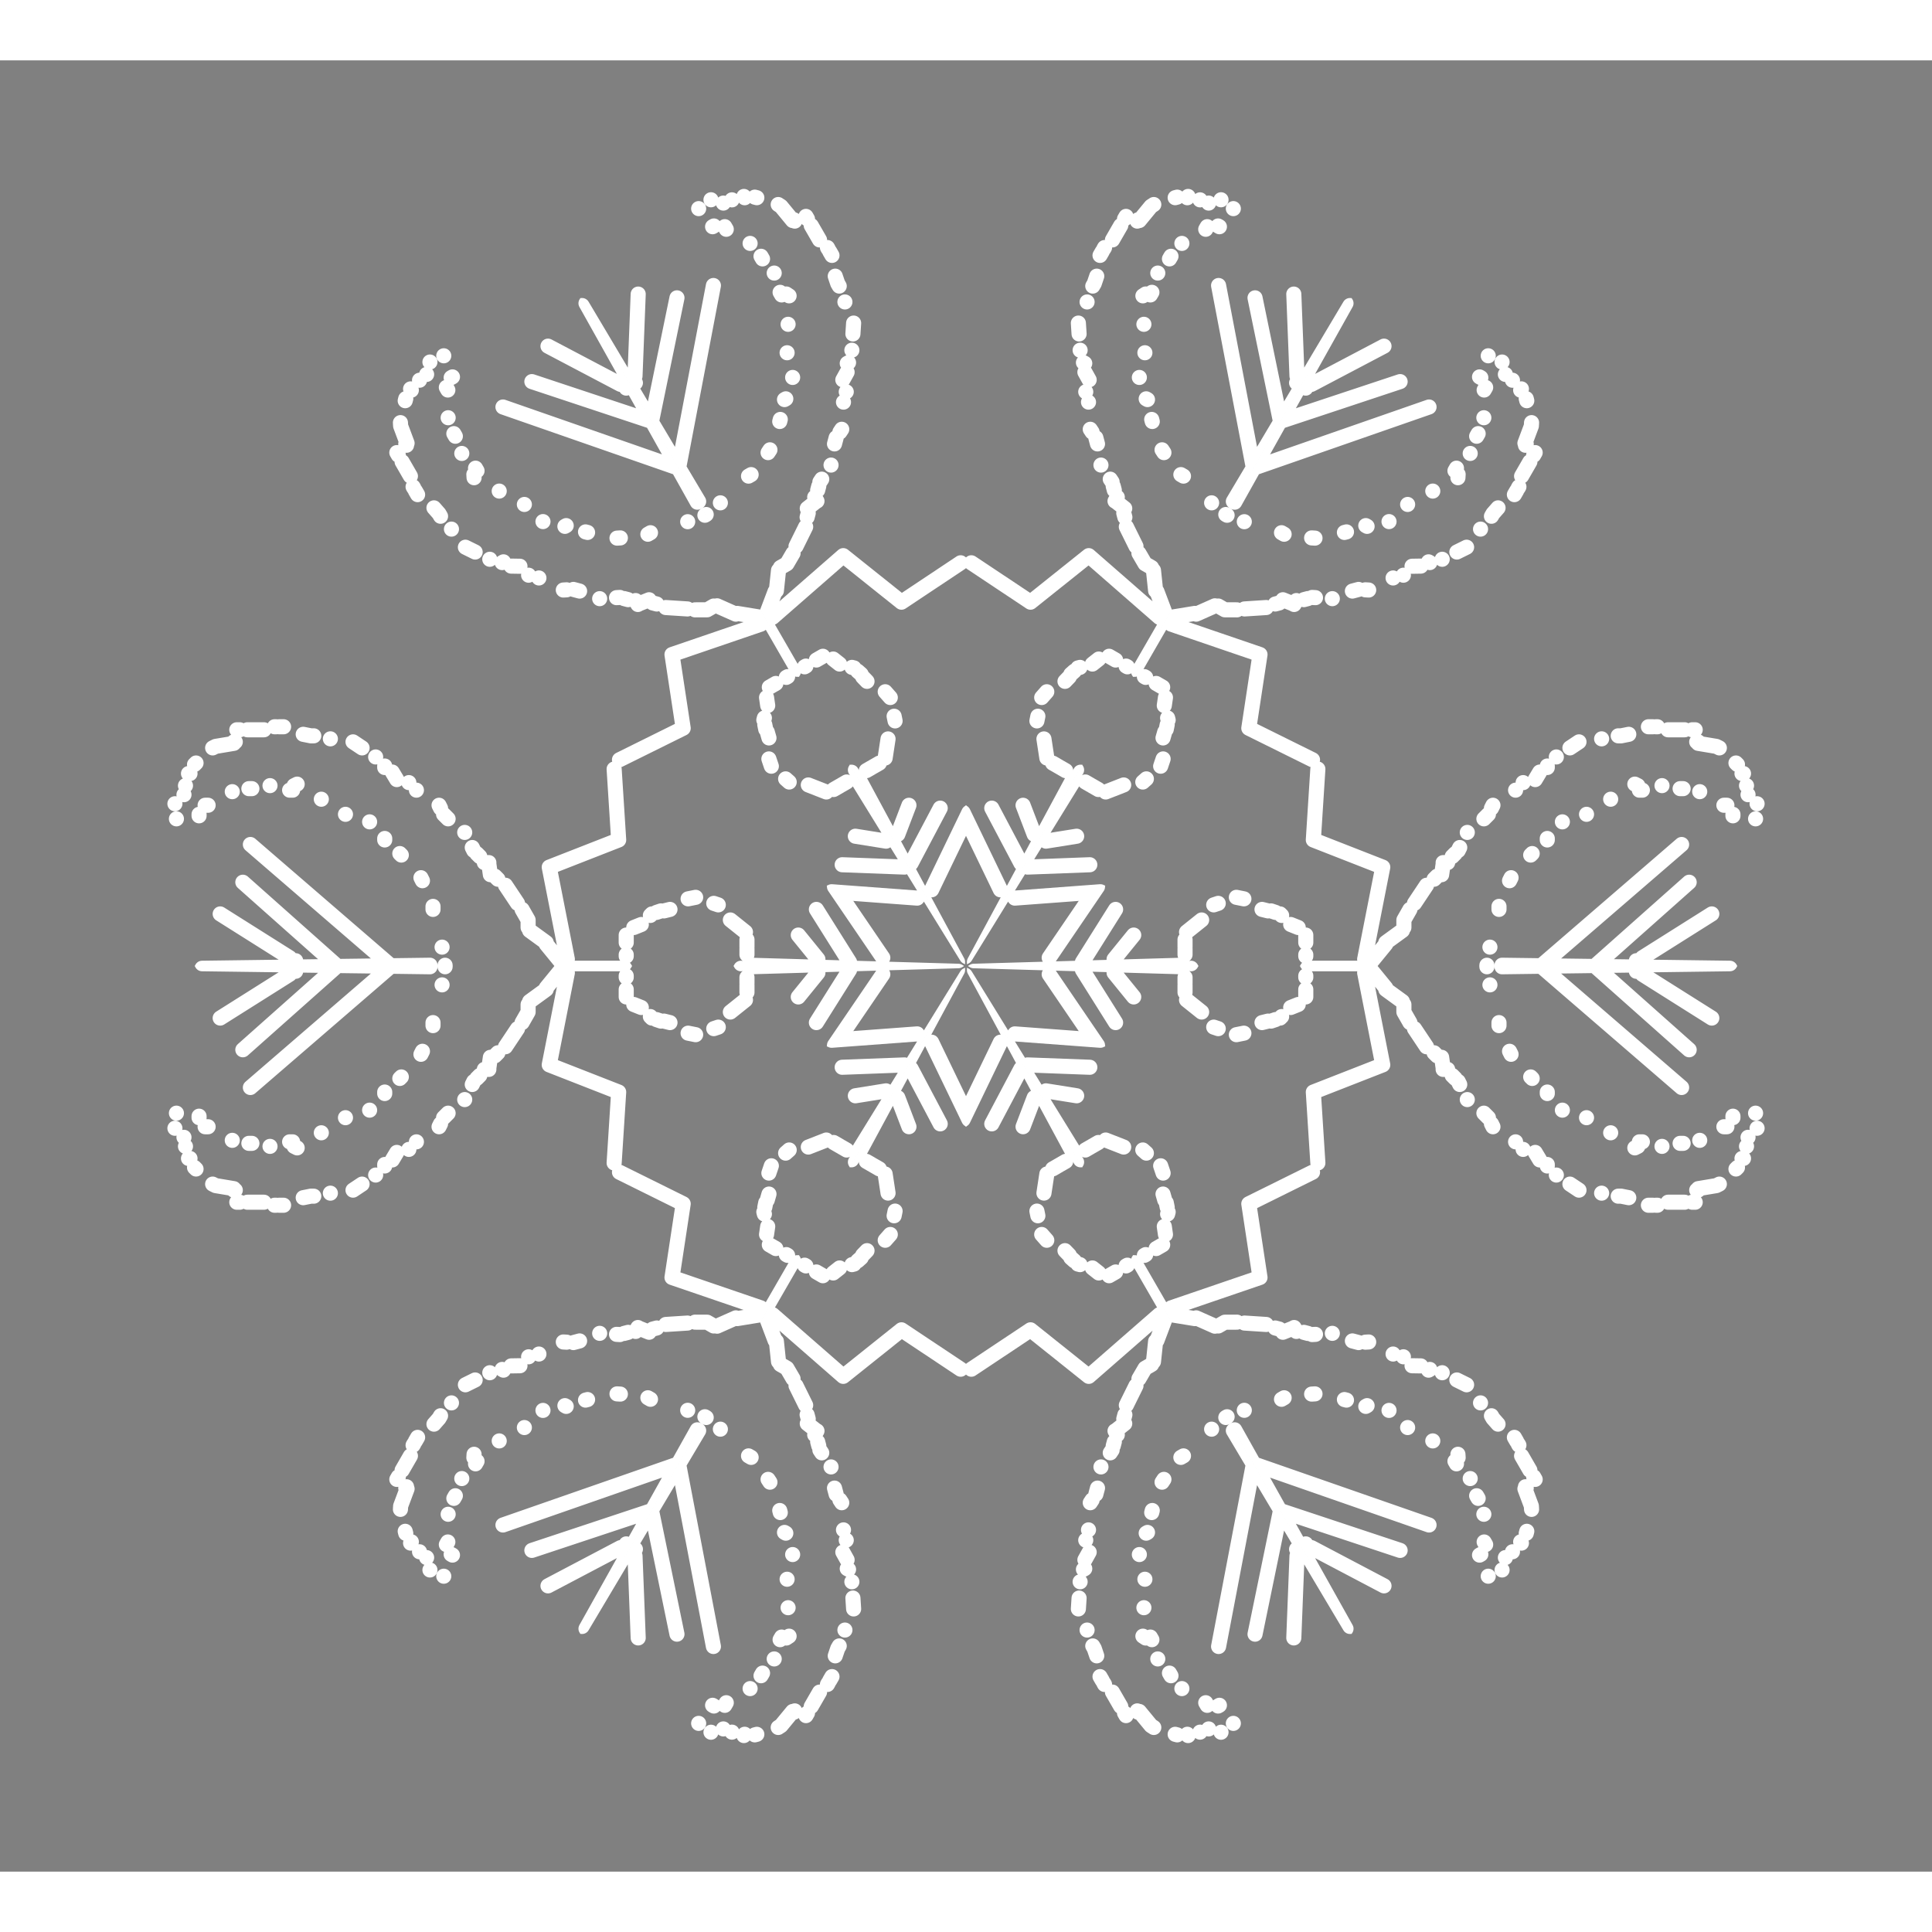 <svg class="snowflake" viewBox="-20 0 640 600" xmlns="http://www.w3.org/2000/svg" xmlns:xlink="http://www.w3.org/1999/xlink" style="background: rgb(51, 51, 51); color: white;" width="800px" height="800px">
      <rect x="-20" y="0" width="640" height="600" fill="#808080" stroke="none"/>
      <defs>
        <path id="slice-shape" d="M130.1,300.5, 130.1,0, 0,75z"></path>

        <clipPath id="slice-clip-path">
          <use xlink:href="#slice-shape"></use>
        </clipPath>

        <symbol id="slice">
          <!-- Clipped slice content -->
          <g clip-path="url(#slice-clip-path)" id="target-group" stroke="currentColor" stroke-linecap="round" stroke-width="5"><path d=" M81.25,38.442 81.25,38.442 M76.25,37.942 76.25,37.942 M73.25,40.942 73.25,40.942 M70.25,41.442 70.25,41.442 M66.25,42.442 66.25,42.942 M63.25,44.442 62.75,44.942 M57.75,50.442 57.25,51.442 M57.25,51.442 56.25,57.442 M55.75,57.442 55.75,57.942 M51.75,58.442 51.75,59.442 M51.75,61.942 51.75,67.442 M50.75,70.942 50.75,71.442 M50.75,72.442 50.75,73.942 M53.25,80.442 53.75,82.942 M53.75,82.942 53.75,83.942 M55.75,96.942 57.75,99.942 M54.75,89.442 54.75,89.442 M60.75,104.442 60.75,104.442 M63.75,107.442 64.25,107.442 M65.75,109.942 68.25,111.442 M69.25,115.442 69.25,115.442 M71.75,117.942 71.75,117.942 M76.75,125.442 77.75,125.942 M79.75,126.942 81.25,128.442 M85.75,133.942 85.75,133.942 M90.75,136.442 91.75,136.942 M92.75,137.942 93.75,138.942 M95.75,140.442 95.75,141.942 M96.25,141.942 99.75,142.442 M100.25,143.942 101.25,144.942 M103.25,147.442 109.25,151.442 M111.25,152.942 114.75,154.942 M114.75,154.942 117.25,154.942 M118.25,155.442 122.25,160.942 M122.75,160.942 128.25,165.442 M128.25,165.442 128.75,165.942 M80.25,45.942 79.75,45.942 M76.75,47.942 76.75,48.942 M72.25,56.942 72.25,56.942 M71.25,62.442 71.25,63.442 M70.25,77.442 69.75,78.442 M70.25,69.442 70.25,69.442 M71.75,75.942 71.75,76.942 M74.75,86.442 74.75,86.442 M79.75,94.442 79.75,94.442 M82.25,102.442 82.25,102.442 M87.75,107.442 88.25,107.442 M92.75,112.442 93.25,112.942 M100.75,119.442 101.75,119.942 M110.25,123.442 111.25,123.442 M123.75,126.442 123.75,126.442 M129.75,127.442 129.75,127.442 M129.75,122.442 130.75,46.942 M128.25,77.942 132.75,72.442 M127.25,75.942 112.75,52.942 M130.25,91.942 102.25,60.442 M130.75,110.442 89.75,62.942 M130.75,167.942 130.75,186.942 M126.75,187.442 126.25,187.442 M122.25,187.442 119.75,187.442 M117.25,189.942 116.25,192.442 M113.25,195.442 112.75,195.942 M112.25,197.442 111.75,198.942 M111.75,199.942 111.25,201.942 M107.75,207.942 107.25,210.442 M109.25,216.442 109.75,217.942 M114.75,221.942 118.75,226.942 M121.25,227.442 123.75,227.442 M124.25,227.442 126.25,227.442 M130.75,225.442 132.75,225.442 M129.75,228.442 131.75,297.442 M127.75,250.942 119.75,244.442 M128.75,261.442 111.25,250.442 M127.25,272.442 103.75,256.442 M127.75,167.942 97.25,161.942 M97.25,161.942 88.25,184.942 M88.25,184.942 64.75,183.442"></path></g>
        </symbol>

        <symbol id="pair-slices">
          <g transform="translate(170)">
            <use xlink:href="#slice"></use>
            <!-- Mirrored slice to show symmetry -->
            <use xlink:href="#slice" transform="translate(260,0) scale(-1,1)"></use>
          </g>
        </symbol>
      </defs>

      <!-- Visible snowflake -->
      <g>
        <use xlink:href="#pair-slices" transform="rotate(30, 300, 300)"></use>
        <use xlink:href="#pair-slices" transform="rotate(90, 300, 300)"></use>
        <use xlink:href="#pair-slices" transform="rotate(150, 300, 300)"></use>
        <use xlink:href="#pair-slices" transform="rotate(210, 300, 300)"></use>
        <use xlink:href="#pair-slices" transform="rotate(270, 300, 300)"></use>
        <use xlink:href="#pair-slices" transform="rotate(330, 300, 300)"></use>
      </g>
    </svg>